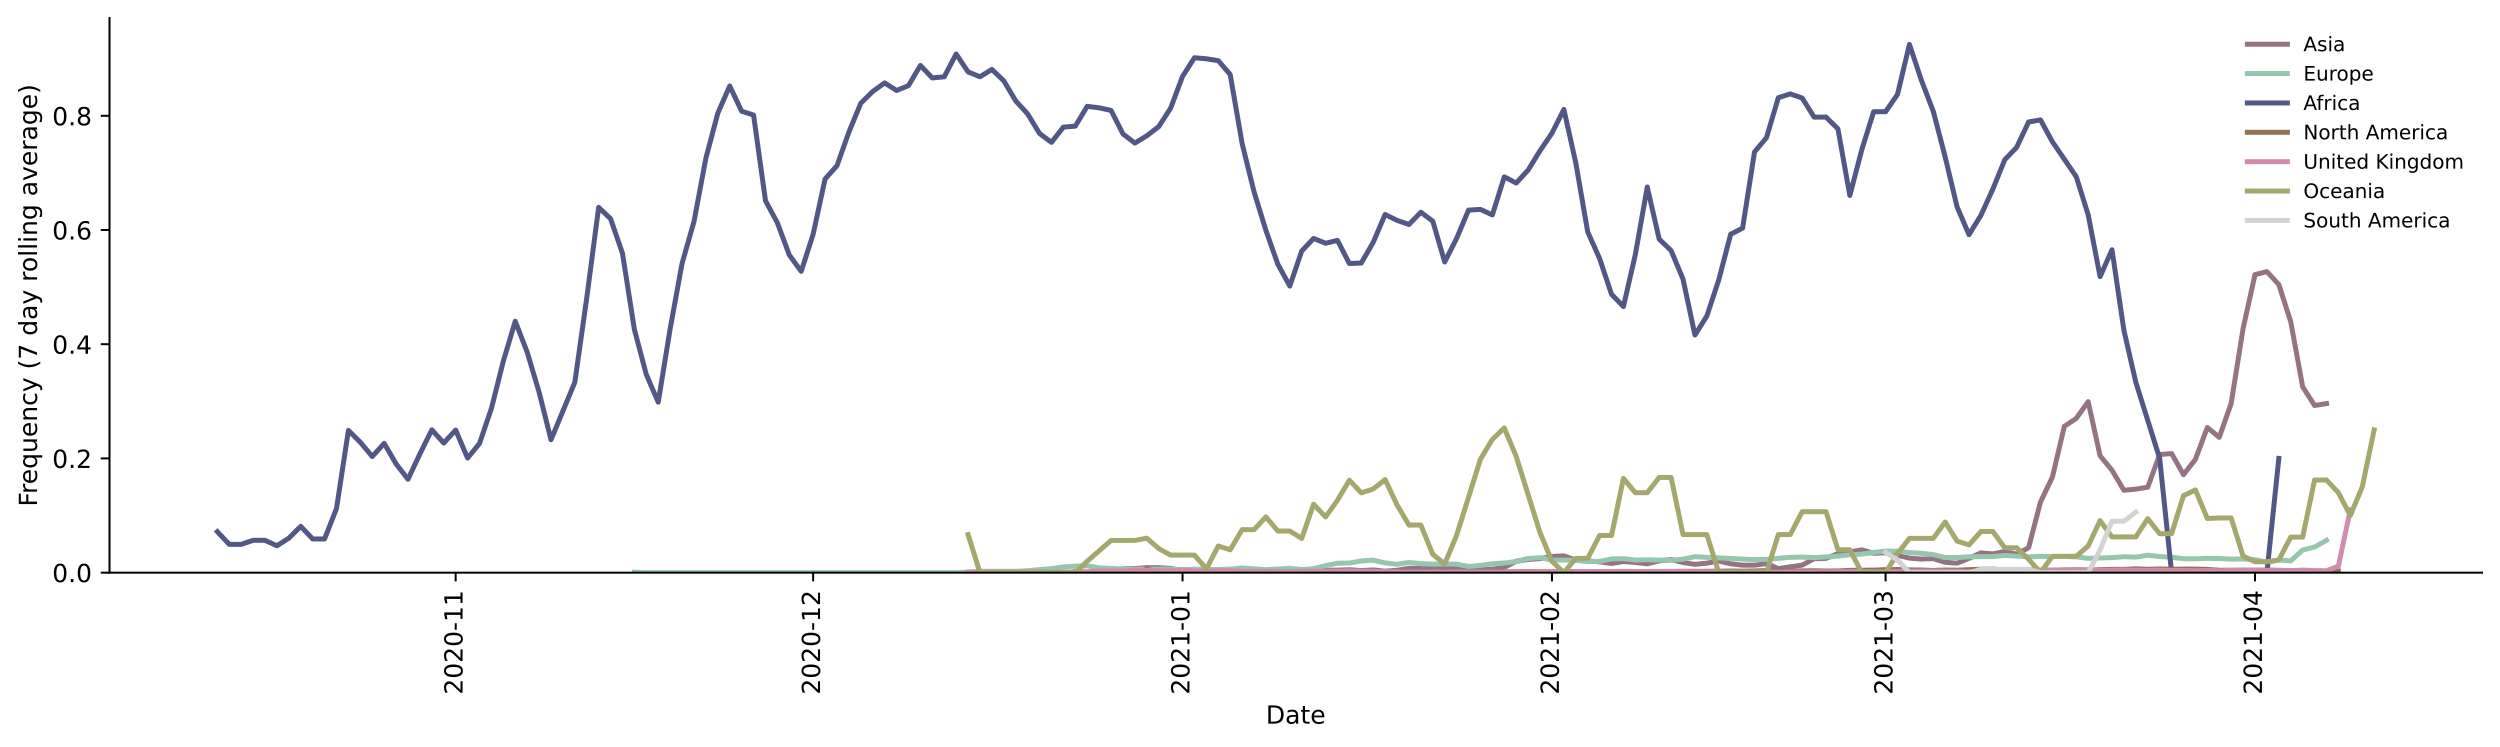 <?xml version="1.0" encoding="utf-8" standalone="no"?>
<!DOCTYPE svg PUBLIC "-//W3C//DTD SVG 1.1//EN"
  "http://www.w3.org/Graphics/SVG/1.1/DTD/svg11.dtd">
<!-- Created with matplotlib (https://matplotlib.org/) -->
<svg height="298.621pt" version="1.1" viewBox="0 0 999.581 298.621" width="999.581pt" xmlns="http://www.w3.org/2000/svg" xmlns:xlink="http://www.w3.org/1999/xlink">
 <defs>
  <style type="text/css">*{stroke-linecap:butt;stroke-linejoin:round;}</style>
 </defs>
 <g id="figure_1">
  <g id="patch_1">
   <path d="M 0 298.621 
L 999.581 298.621 
L 999.581 0 
L 0 0 
z
" style="fill:#ffffff;"/>
  </g>
  <g id="axes_1">
   <g id="patch_2">
    <path d="M 43.781 228.96 
L 992.381 228.96 
L 992.381 7.2 
L 43.781 7.2 
z
" style="fill:#ffffff;"/>
   </g>
   <g id="matplotlib.axis_1">
    <g id="xtick_1">
     <g id="line2d_1">
      <defs>
       <path d="M 0 0 
L 0 3.5 
" id="mce28dd0a8b" style="stroke:#000000;stroke-width:0.8;"/>
      </defs>
      <g>
       <use style="stroke:#000000;stroke-width:0.8;" x="182.188" xlink:href="#mce28dd0a8b" y="228.96"/>
      </g>
     </g>
     <g id="text_1">
      <!-- 2020-11 -->
      <g transform="translate(184.948 277.743)rotate(-90)scale(0.1 -0.1)">
       <defs>
        <path d="M 19.188 8.297 
L 53.609 8.297 
L 53.609 0 
L 7.328 0 
L 7.328 8.297 
Q 12.938 14.109 22.625 23.891 
Q 32.328 33.688 34.812 36.531 
Q 39.547 41.844 41.422 45.531 
Q 43.312 49.219 43.312 52.781 
Q 43.312 58.594 39.234 62.25 
Q 35.156 65.922 28.609 65.922 
Q 23.969 65.922 18.812 64.312 
Q 13.672 62.703 7.812 59.422 
L 7.812 69.391 
Q 13.766 71.781 18.938 73 
Q 24.125 74.219 28.422 74.219 
Q 39.75 74.219 46.484 68.547 
Q 53.219 62.891 53.219 53.422 
Q 53.219 48.922 51.531 44.891 
Q 49.859 40.875 45.406 35.406 
Q 44.188 33.984 37.641 27.219 
Q 31.109 20.453 19.188 8.297 
z
" id="DejaVuSans-50"/>
        <path d="M 31.781 66.406 
Q 24.172 66.406 20.328 58.906 
Q 16.5 51.422 16.5 36.375 
Q 16.5 21.391 20.328 13.891 
Q 24.172 6.391 31.781 6.391 
Q 39.453 6.391 43.281 13.891 
Q 47.125 21.391 47.125 36.375 
Q 47.125 51.422 43.281 58.906 
Q 39.453 66.406 31.781 66.406 
z
M 31.781 74.219 
Q 44.047 74.219 50.516 64.516 
Q 56.984 54.828 56.984 36.375 
Q 56.984 17.969 50.516 8.266 
Q 44.047 -1.422 31.781 -1.422 
Q 19.531 -1.422 13.062 8.266 
Q 6.594 17.969 6.594 36.375 
Q 6.594 54.828 13.062 64.516 
Q 19.531 74.219 31.781 74.219 
z
" id="DejaVuSans-48"/>
        <path d="M 4.891 31.391 
L 31.203 31.391 
L 31.203 23.391 
L 4.891 23.391 
z
" id="DejaVuSans-45"/>
        <path d="M 12.406 8.297 
L 28.516 8.297 
L 28.516 63.922 
L 10.984 60.406 
L 10.984 69.391 
L 28.422 72.906 
L 38.281 72.906 
L 38.281 8.297 
L 54.391 8.297 
L 54.391 0 
L 12.406 0 
z
" id="DejaVuSans-49"/>
       </defs>
       <use xlink:href="#DejaVuSans-50"/>
       <use x="63.623" xlink:href="#DejaVuSans-48"/>
       <use x="127.246" xlink:href="#DejaVuSans-50"/>
       <use x="190.869" xlink:href="#DejaVuSans-48"/>
       <use x="254.492" xlink:href="#DejaVuSans-45"/>
       <use x="290.576" xlink:href="#DejaVuSans-49"/>
       <use x="354.199" xlink:href="#DejaVuSans-49"/>
      </g>
     </g>
    </g>
    <g id="xtick_2">
     <g id="line2d_2">
      <g>
       <use style="stroke:#000000;stroke-width:0.8;" x="325.121" xlink:href="#mce28dd0a8b" y="228.96"/>
      </g>
     </g>
     <g id="text_2">
      <!-- 2020-12 -->
      <g transform="translate(327.881 277.743)rotate(-90)scale(0.1 -0.1)">
       <use xlink:href="#DejaVuSans-50"/>
       <use x="63.623" xlink:href="#DejaVuSans-48"/>
       <use x="127.246" xlink:href="#DejaVuSans-50"/>
       <use x="190.869" xlink:href="#DejaVuSans-48"/>
       <use x="254.492" xlink:href="#DejaVuSans-45"/>
       <use x="290.576" xlink:href="#DejaVuSans-49"/>
       <use x="354.199" xlink:href="#DejaVuSans-50"/>
      </g>
     </g>
    </g>
    <g id="xtick_3">
     <g id="line2d_3">
      <g>
       <use style="stroke:#000000;stroke-width:0.8;" x="472.819" xlink:href="#mce28dd0a8b" y="228.96"/>
      </g>
     </g>
     <g id="text_3">
      <!-- 2021-01 -->
      <g transform="translate(475.578 277.743)rotate(-90)scale(0.1 -0.1)">
       <use xlink:href="#DejaVuSans-50"/>
       <use x="63.623" xlink:href="#DejaVuSans-48"/>
       <use x="127.246" xlink:href="#DejaVuSans-50"/>
       <use x="190.869" xlink:href="#DejaVuSans-49"/>
       <use x="254.492" xlink:href="#DejaVuSans-45"/>
       <use x="290.576" xlink:href="#DejaVuSans-48"/>
       <use x="354.199" xlink:href="#DejaVuSans-49"/>
      </g>
     </g>
    </g>
    <g id="xtick_4">
     <g id="line2d_4">
      <g>
       <use style="stroke:#000000;stroke-width:0.8;" x="620.517" xlink:href="#mce28dd0a8b" y="228.96"/>
      </g>
     </g>
     <g id="text_4">
      <!-- 2021-02 -->
      <g transform="translate(623.276 277.743)rotate(-90)scale(0.1 -0.1)">
       <use xlink:href="#DejaVuSans-50"/>
       <use x="63.623" xlink:href="#DejaVuSans-48"/>
       <use x="127.246" xlink:href="#DejaVuSans-50"/>
       <use x="190.869" xlink:href="#DejaVuSans-49"/>
       <use x="254.492" xlink:href="#DejaVuSans-45"/>
       <use x="290.576" xlink:href="#DejaVuSans-48"/>
       <use x="354.199" xlink:href="#DejaVuSans-50"/>
      </g>
     </g>
    </g>
    <g id="xtick_5">
     <g id="line2d_5">
      <g>
       <use style="stroke:#000000;stroke-width:0.8;" x="753.921" xlink:href="#mce28dd0a8b" y="228.96"/>
      </g>
     </g>
     <g id="text_5">
      <!-- 2021-03 -->
      <g transform="translate(756.68 277.743)rotate(-90)scale(0.1 -0.1)">
       <defs>
        <path d="M 40.578 39.312 
Q 47.656 37.797 51.625 33 
Q 55.609 28.219 55.609 21.188 
Q 55.609 10.406 48.188 4.484 
Q 40.766 -1.422 27.094 -1.422 
Q 22.516 -1.422 17.656 -0.516 
Q 12.797 0.391 7.625 2.203 
L 7.625 11.719 
Q 11.719 9.328 16.594 8.109 
Q 21.484 6.891 26.812 6.891 
Q 36.078 6.891 40.938 10.547 
Q 45.797 14.203 45.797 21.188 
Q 45.797 27.641 41.281 31.266 
Q 36.766 34.906 28.719 34.906 
L 20.219 34.906 
L 20.219 43.016 
L 29.109 43.016 
Q 36.375 43.016 40.234 45.922 
Q 44.094 48.828 44.094 54.297 
Q 44.094 59.906 40.109 62.906 
Q 36.141 65.922 28.719 65.922 
Q 24.656 65.922 20.016 65.031 
Q 15.375 64.156 9.812 62.312 
L 9.812 71.094 
Q 15.438 72.656 20.344 73.438 
Q 25.25 74.219 29.594 74.219 
Q 40.828 74.219 47.359 69.109 
Q 53.906 64.016 53.906 55.328 
Q 53.906 49.266 50.438 45.094 
Q 46.969 40.922 40.578 39.312 
z
" id="DejaVuSans-51"/>
       </defs>
       <use xlink:href="#DejaVuSans-50"/>
       <use x="63.623" xlink:href="#DejaVuSans-48"/>
       <use x="127.246" xlink:href="#DejaVuSans-50"/>
       <use x="190.869" xlink:href="#DejaVuSans-49"/>
       <use x="254.492" xlink:href="#DejaVuSans-45"/>
       <use x="290.576" xlink:href="#DejaVuSans-48"/>
       <use x="354.199" xlink:href="#DejaVuSans-51"/>
      </g>
     </g>
    </g>
    <g id="xtick_6">
     <g id="line2d_6">
      <g>
       <use style="stroke:#000000;stroke-width:0.8;" x="901.619" xlink:href="#mce28dd0a8b" y="228.96"/>
      </g>
     </g>
     <g id="text_6">
      <!-- 2021-04 -->
      <g transform="translate(904.378 277.743)rotate(-90)scale(0.1 -0.1)">
       <defs>
        <path d="M 37.797 64.312 
L 12.891 25.391 
L 37.797 25.391 
z
M 35.203 72.906 
L 47.609 72.906 
L 47.609 25.391 
L 58.016 25.391 
L 58.016 17.188 
L 47.609 17.188 
L 47.609 0 
L 37.797 0 
L 37.797 17.188 
L 4.891 17.188 
L 4.891 26.703 
z
" id="DejaVuSans-52"/>
       </defs>
       <use xlink:href="#DejaVuSans-50"/>
       <use x="63.623" xlink:href="#DejaVuSans-48"/>
       <use x="127.246" xlink:href="#DejaVuSans-50"/>
       <use x="190.869" xlink:href="#DejaVuSans-49"/>
       <use x="254.492" xlink:href="#DejaVuSans-45"/>
       <use x="290.576" xlink:href="#DejaVuSans-48"/>
       <use x="354.199" xlink:href="#DejaVuSans-52"/>
      </g>
     </g>
    </g>
    <g id="text_7">
     <!-- Date -->
     <g transform="translate(506.13 289.341)scale(0.1 -0.1)">
      <defs>
       <path d="M 19.672 64.797 
L 19.672 8.109 
L 31.594 8.109 
Q 46.688 8.109 53.688 14.938 
Q 60.688 21.781 60.688 36.531 
Q 60.688 51.172 53.688 57.984 
Q 46.688 64.797 31.594 64.797 
z
M 9.812 72.906 
L 30.078 72.906 
Q 51.266 72.906 61.172 64.094 
Q 71.094 55.281 71.094 36.531 
Q 71.094 17.672 61.125 8.828 
Q 51.172 0 30.078 0 
L 9.812 0 
z
" id="DejaVuSans-68"/>
       <path d="M 34.281 27.484 
Q 23.391 27.484 19.188 25 
Q 14.984 22.516 14.984 16.5 
Q 14.984 11.719 18.141 8.906 
Q 21.297 6.109 26.703 6.109 
Q 34.188 6.109 38.703 11.406 
Q 43.219 16.703 43.219 25.484 
L 43.219 27.484 
z
M 52.203 31.203 
L 52.203 0 
L 43.219 0 
L 43.219 8.297 
Q 40.141 3.328 35.547 0.953 
Q 30.953 -1.422 24.312 -1.422 
Q 15.922 -1.422 10.953 3.297 
Q 6 8.016 6 15.922 
Q 6 25.141 12.172 29.828 
Q 18.359 34.516 30.609 34.516 
L 43.219 34.516 
L 43.219 35.406 
Q 43.219 41.609 39.141 45 
Q 35.062 48.391 27.688 48.391 
Q 23 48.391 18.547 47.266 
Q 14.109 46.141 10.016 43.891 
L 10.016 52.203 
Q 14.938 54.109 19.578 55.047 
Q 24.219 56 28.609 56 
Q 40.484 56 46.344 49.844 
Q 52.203 43.703 52.203 31.203 
z
" id="DejaVuSans-97"/>
       <path d="M 18.312 70.219 
L 18.312 54.688 
L 36.812 54.688 
L 36.812 47.703 
L 18.312 47.703 
L 18.312 18.016 
Q 18.312 11.328 20.141 9.422 
Q 21.969 7.516 27.594 7.516 
L 36.812 7.516 
L 36.812 0 
L 27.594 0 
Q 17.188 0 13.234 3.875 
Q 9.281 7.766 9.281 18.016 
L 9.281 47.703 
L 2.688 47.703 
L 2.688 54.688 
L 9.281 54.688 
L 9.281 70.219 
z
" id="DejaVuSans-116"/>
       <path d="M 56.203 29.594 
L 56.203 25.203 
L 14.891 25.203 
Q 15.484 15.922 20.484 11.062 
Q 25.484 6.203 34.422 6.203 
Q 39.594 6.203 44.453 7.469 
Q 49.312 8.734 54.109 11.281 
L 54.109 2.781 
Q 49.266 0.734 44.188 -0.344 
Q 39.109 -1.422 33.891 -1.422 
Q 20.797 -1.422 13.156 6.188 
Q 5.516 13.812 5.516 26.812 
Q 5.516 40.234 12.766 48.109 
Q 20.016 56 32.328 56 
Q 43.359 56 49.781 48.891 
Q 56.203 41.797 56.203 29.594 
z
M 47.219 32.234 
Q 47.125 39.594 43.094 43.984 
Q 39.062 48.391 32.422 48.391 
Q 24.906 48.391 20.391 44.141 
Q 15.875 39.891 15.188 32.172 
z
" id="DejaVuSans-101"/>
      </defs>
      <use xlink:href="#DejaVuSans-68"/>
      <use x="77.002" xlink:href="#DejaVuSans-97"/>
      <use x="138.281" xlink:href="#DejaVuSans-116"/>
      <use x="177.49" xlink:href="#DejaVuSans-101"/>
     </g>
    </g>
   </g>
   <g id="matplotlib.axis_2">
    <g id="ytick_1">
     <g id="line2d_7">
      <defs>
       <path d="M 0 0 
L -3.5 0 
" id="m21cc147d4f" style="stroke:#000000;stroke-width:0.8;"/>
      </defs>
      <g>
       <use style="stroke:#000000;stroke-width:0.8;" x="43.781" xlink:href="#m21cc147d4f" y="228.96"/>
      </g>
     </g>
     <g id="text_8">
      <!-- 0.0 -->
      <g transform="translate(20.878 232.759)scale(0.1 -0.1)">
       <defs>
        <path d="M 10.688 12.406 
L 21 12.406 
L 21 0 
L 10.688 0 
z
" id="DejaVuSans-46"/>
       </defs>
       <use xlink:href="#DejaVuSans-48"/>
       <use x="63.623" xlink:href="#DejaVuSans-46"/>
       <use x="95.41" xlink:href="#DejaVuSans-48"/>
      </g>
     </g>
    </g>
    <g id="ytick_2">
     <g id="line2d_8">
      <g>
       <use style="stroke:#000000;stroke-width:0.8;" x="43.781" xlink:href="#m21cc147d4f" y="183.295"/>
      </g>
     </g>
     <g id="text_9">
      <!-- 0.2 -->
      <g transform="translate(20.878 187.094)scale(0.1 -0.1)">
       <use xlink:href="#DejaVuSans-48"/>
       <use x="63.623" xlink:href="#DejaVuSans-46"/>
       <use x="95.41" xlink:href="#DejaVuSans-50"/>
      </g>
     </g>
    </g>
    <g id="ytick_3">
     <g id="line2d_9">
      <g>
       <use style="stroke:#000000;stroke-width:0.8;" x="43.781" xlink:href="#m21cc147d4f" y="137.63"/>
      </g>
     </g>
     <g id="text_10">
      <!-- 0.4 -->
      <g transform="translate(20.878 141.429)scale(0.1 -0.1)">
       <use xlink:href="#DejaVuSans-48"/>
       <use x="63.623" xlink:href="#DejaVuSans-46"/>
       <use x="95.41" xlink:href="#DejaVuSans-52"/>
      </g>
     </g>
    </g>
    <g id="ytick_4">
     <g id="line2d_10">
      <g>
       <use style="stroke:#000000;stroke-width:0.8;" x="43.781" xlink:href="#m21cc147d4f" y="91.965"/>
      </g>
     </g>
     <g id="text_11">
      <!-- 0.6 -->
      <g transform="translate(20.878 95.765)scale(0.1 -0.1)">
       <defs>
        <path d="M 33.016 40.375 
Q 26.375 40.375 22.484 35.828 
Q 18.609 31.297 18.609 23.391 
Q 18.609 15.531 22.484 10.953 
Q 26.375 6.391 33.016 6.391 
Q 39.656 6.391 43.531 10.953 
Q 47.406 15.531 47.406 23.391 
Q 47.406 31.297 43.531 35.828 
Q 39.656 40.375 33.016 40.375 
z
M 52.594 71.297 
L 52.594 62.312 
Q 48.875 64.062 45.094 64.984 
Q 41.312 65.922 37.594 65.922 
Q 27.828 65.922 22.672 59.328 
Q 17.531 52.734 16.797 39.406 
Q 19.672 43.656 24.016 45.922 
Q 28.375 48.188 33.594 48.188 
Q 44.578 48.188 50.953 41.516 
Q 57.328 34.859 57.328 23.391 
Q 57.328 12.156 50.688 5.359 
Q 44.047 -1.422 33.016 -1.422 
Q 20.359 -1.422 13.672 8.266 
Q 6.984 17.969 6.984 36.375 
Q 6.984 53.656 15.188 63.938 
Q 23.391 74.219 37.203 74.219 
Q 40.922 74.219 44.703 73.484 
Q 48.484 72.75 52.594 71.297 
z
" id="DejaVuSans-54"/>
       </defs>
       <use xlink:href="#DejaVuSans-48"/>
       <use x="63.623" xlink:href="#DejaVuSans-46"/>
       <use x="95.41" xlink:href="#DejaVuSans-54"/>
      </g>
     </g>
    </g>
    <g id="ytick_5">
     <g id="line2d_11">
      <g>
       <use style="stroke:#000000;stroke-width:0.8;" x="43.781" xlink:href="#m21cc147d4f" y="46.301"/>
      </g>
     </g>
     <g id="text_12">
      <!-- 0.8 -->
      <g transform="translate(20.878 50.1)scale(0.1 -0.1)">
       <defs>
        <path d="M 31.781 34.625 
Q 24.75 34.625 20.719 30.859 
Q 16.703 27.094 16.703 20.516 
Q 16.703 13.922 20.719 10.156 
Q 24.75 6.391 31.781 6.391 
Q 38.812 6.391 42.859 10.172 
Q 46.922 13.969 46.922 20.516 
Q 46.922 27.094 42.891 30.859 
Q 38.875 34.625 31.781 34.625 
z
M 21.922 38.812 
Q 15.578 40.375 12.031 44.719 
Q 8.5 49.078 8.5 55.328 
Q 8.5 64.062 14.719 69.141 
Q 20.953 74.219 31.781 74.219 
Q 42.672 74.219 48.875 69.141 
Q 55.078 64.062 55.078 55.328 
Q 55.078 49.078 51.531 44.719 
Q 48 40.375 41.703 38.812 
Q 48.828 37.156 52.797 32.312 
Q 56.781 27.484 56.781 20.516 
Q 56.781 9.906 50.312 4.234 
Q 43.844 -1.422 31.781 -1.422 
Q 19.734 -1.422 13.25 4.234 
Q 6.781 9.906 6.781 20.516 
Q 6.781 27.484 10.781 32.312 
Q 14.797 37.156 21.922 38.812 
z
M 18.312 54.391 
Q 18.312 48.734 21.844 45.562 
Q 25.391 42.391 31.781 42.391 
Q 38.141 42.391 41.719 45.562 
Q 45.312 48.734 45.312 54.391 
Q 45.312 60.062 41.719 63.234 
Q 38.141 66.406 31.781 66.406 
Q 25.391 66.406 21.844 63.234 
Q 18.312 60.062 18.312 54.391 
z
" id="DejaVuSans-56"/>
       </defs>
       <use xlink:href="#DejaVuSans-48"/>
       <use x="63.623" xlink:href="#DejaVuSans-46"/>
       <use x="95.41" xlink:href="#DejaVuSans-56"/>
      </g>
     </g>
    </g>
    <g id="text_13">
     <!-- Frequency (7 day rolling average) -->
     <g transform="translate(14.798 202.529)rotate(-90)scale(0.1 -0.1)">
      <defs>
       <path d="M 9.812 72.906 
L 51.703 72.906 
L 51.703 64.594 
L 19.672 64.594 
L 19.672 43.109 
L 48.578 43.109 
L 48.578 34.812 
L 19.672 34.812 
L 19.672 0 
L 9.812 0 
z
" id="DejaVuSans-70"/>
       <path d="M 41.109 46.297 
Q 39.594 47.172 37.812 47.578 
Q 36.031 48 33.891 48 
Q 26.266 48 22.188 43.047 
Q 18.109 38.094 18.109 28.812 
L 18.109 0 
L 9.078 0 
L 9.078 54.688 
L 18.109 54.688 
L 18.109 46.188 
Q 20.953 51.172 25.484 53.578 
Q 30.031 56 36.531 56 
Q 37.453 56 38.578 55.875 
Q 39.703 55.766 41.062 55.516 
z
" id="DejaVuSans-114"/>
       <path d="M 14.797 27.297 
Q 14.797 17.391 18.875 11.75 
Q 22.953 6.109 30.078 6.109 
Q 37.203 6.109 41.297 11.75 
Q 45.406 17.391 45.406 27.297 
Q 45.406 37.203 41.297 42.844 
Q 37.203 48.484 30.078 48.484 
Q 22.953 48.484 18.875 42.844 
Q 14.797 37.203 14.797 27.297 
z
M 45.406 8.203 
Q 42.578 3.328 38.25 0.953 
Q 33.938 -1.422 27.875 -1.422 
Q 17.969 -1.422 11.734 6.484 
Q 5.516 14.406 5.516 27.297 
Q 5.516 40.188 11.734 48.094 
Q 17.969 56 27.875 56 
Q 33.938 56 38.25 53.625 
Q 42.578 51.266 45.406 46.391 
L 45.406 54.688 
L 54.391 54.688 
L 54.391 -20.797 
L 45.406 -20.797 
z
" id="DejaVuSans-113"/>
       <path d="M 8.5 21.578 
L 8.5 54.688 
L 17.484 54.688 
L 17.484 21.922 
Q 17.484 14.156 20.5 10.266 
Q 23.531 6.391 29.594 6.391 
Q 36.859 6.391 41.078 11.031 
Q 45.312 15.672 45.312 23.688 
L 45.312 54.688 
L 54.297 54.688 
L 54.297 0 
L 45.312 0 
L 45.312 8.406 
Q 42.047 3.422 37.719 1 
Q 33.406 -1.422 27.688 -1.422 
Q 18.266 -1.422 13.375 4.438 
Q 8.5 10.297 8.5 21.578 
z
M 31.109 56 
z
" id="DejaVuSans-117"/>
       <path d="M 54.891 33.016 
L 54.891 0 
L 45.906 0 
L 45.906 32.719 
Q 45.906 40.484 42.875 44.328 
Q 39.844 48.188 33.797 48.188 
Q 26.516 48.188 22.312 43.547 
Q 18.109 38.922 18.109 30.906 
L 18.109 0 
L 9.078 0 
L 9.078 54.688 
L 18.109 54.688 
L 18.109 46.188 
Q 21.344 51.125 25.703 53.562 
Q 30.078 56 35.797 56 
Q 45.219 56 50.047 50.172 
Q 54.891 44.344 54.891 33.016 
z
" id="DejaVuSans-110"/>
       <path d="M 48.781 52.594 
L 48.781 44.188 
Q 44.969 46.297 41.141 47.344 
Q 37.312 48.391 33.406 48.391 
Q 24.656 48.391 19.812 42.844 
Q 14.984 37.312 14.984 27.297 
Q 14.984 17.281 19.812 11.734 
Q 24.656 6.203 33.406 6.203 
Q 37.312 6.203 41.141 7.25 
Q 44.969 8.297 48.781 10.406 
L 48.781 2.094 
Q 45.016 0.344 40.984 -0.531 
Q 36.969 -1.422 32.422 -1.422 
Q 20.062 -1.422 12.781 6.344 
Q 5.516 14.109 5.516 27.297 
Q 5.516 40.672 12.859 48.328 
Q 20.219 56 33.016 56 
Q 37.156 56 41.109 55.141 
Q 45.062 54.297 48.781 52.594 
z
" id="DejaVuSans-99"/>
       <path d="M 32.172 -5.078 
Q 28.375 -14.844 24.75 -17.812 
Q 21.141 -20.797 15.094 -20.797 
L 7.906 -20.797 
L 7.906 -13.281 
L 13.188 -13.281 
Q 16.891 -13.281 18.938 -11.516 
Q 21 -9.766 23.484 -3.219 
L 25.094 0.875 
L 2.984 54.688 
L 12.5 54.688 
L 29.594 11.922 
L 46.688 54.688 
L 56.203 54.688 
z
" id="DejaVuSans-121"/>
       <path id="DejaVuSans-32"/>
       <path d="M 31 75.875 
Q 24.469 64.656 21.281 53.656 
Q 18.109 42.672 18.109 31.391 
Q 18.109 20.125 21.312 9.062 
Q 24.516 -2 31 -13.188 
L 23.188 -13.188 
Q 15.875 -1.703 12.234 9.375 
Q 8.594 20.453 8.594 31.391 
Q 8.594 42.281 12.203 53.312 
Q 15.828 64.359 23.188 75.875 
z
" id="DejaVuSans-40"/>
       <path d="M 8.203 72.906 
L 55.078 72.906 
L 55.078 68.703 
L 28.609 0 
L 18.312 0 
L 43.219 64.594 
L 8.203 64.594 
z
" id="DejaVuSans-55"/>
       <path d="M 45.406 46.391 
L 45.406 75.984 
L 54.391 75.984 
L 54.391 0 
L 45.406 0 
L 45.406 8.203 
Q 42.578 3.328 38.25 0.953 
Q 33.938 -1.422 27.875 -1.422 
Q 17.969 -1.422 11.734 6.484 
Q 5.516 14.406 5.516 27.297 
Q 5.516 40.188 11.734 48.094 
Q 17.969 56 27.875 56 
Q 33.938 56 38.25 53.625 
Q 42.578 51.266 45.406 46.391 
z
M 14.797 27.297 
Q 14.797 17.391 18.875 11.75 
Q 22.953 6.109 30.078 6.109 
Q 37.203 6.109 41.297 11.75 
Q 45.406 17.391 45.406 27.297 
Q 45.406 37.203 41.297 42.844 
Q 37.203 48.484 30.078 48.484 
Q 22.953 48.484 18.875 42.844 
Q 14.797 37.203 14.797 27.297 
z
" id="DejaVuSans-100"/>
       <path d="M 30.609 48.391 
Q 23.391 48.391 19.188 42.75 
Q 14.984 37.109 14.984 27.297 
Q 14.984 17.484 19.156 11.844 
Q 23.344 6.203 30.609 6.203 
Q 37.797 6.203 41.984 11.859 
Q 46.188 17.531 46.188 27.297 
Q 46.188 37.016 41.984 42.703 
Q 37.797 48.391 30.609 48.391 
z
M 30.609 56 
Q 42.328 56 49.016 48.375 
Q 55.719 40.766 55.719 27.297 
Q 55.719 13.875 49.016 6.219 
Q 42.328 -1.422 30.609 -1.422 
Q 18.844 -1.422 12.172 6.219 
Q 5.516 13.875 5.516 27.297 
Q 5.516 40.766 12.172 48.375 
Q 18.844 56 30.609 56 
z
" id="DejaVuSans-111"/>
       <path d="M 9.422 75.984 
L 18.406 75.984 
L 18.406 0 
L 9.422 0 
z
" id="DejaVuSans-108"/>
       <path d="M 9.422 54.688 
L 18.406 54.688 
L 18.406 0 
L 9.422 0 
z
M 9.422 75.984 
L 18.406 75.984 
L 18.406 64.594 
L 9.422 64.594 
z
" id="DejaVuSans-105"/>
       <path d="M 45.406 27.984 
Q 45.406 37.75 41.375 43.109 
Q 37.359 48.484 30.078 48.484 
Q 22.859 48.484 18.828 43.109 
Q 14.797 37.75 14.797 27.984 
Q 14.797 18.266 18.828 12.891 
Q 22.859 7.516 30.078 7.516 
Q 37.359 7.516 41.375 12.891 
Q 45.406 18.266 45.406 27.984 
z
M 54.391 6.781 
Q 54.391 -7.172 48.188 -13.984 
Q 42 -20.797 29.203 -20.797 
Q 24.469 -20.797 20.266 -20.094 
Q 16.062 -19.391 12.109 -17.922 
L 12.109 -9.188 
Q 16.062 -11.328 19.922 -12.344 
Q 23.781 -13.375 27.781 -13.375 
Q 36.625 -13.375 41.016 -8.766 
Q 45.406 -4.156 45.406 5.172 
L 45.406 9.625 
Q 42.625 4.781 38.281 2.391 
Q 33.938 0 27.875 0 
Q 17.828 0 11.672 7.656 
Q 5.516 15.328 5.516 27.984 
Q 5.516 40.672 11.672 48.328 
Q 17.828 56 27.875 56 
Q 33.938 56 38.281 53.609 
Q 42.625 51.219 45.406 46.391 
L 45.406 54.688 
L 54.391 54.688 
z
" id="DejaVuSans-103"/>
       <path d="M 2.984 54.688 
L 12.5 54.688 
L 29.594 8.797 
L 46.688 54.688 
L 56.203 54.688 
L 35.688 0 
L 23.484 0 
z
" id="DejaVuSans-118"/>
       <path d="M 8.016 75.875 
L 15.828 75.875 
Q 23.141 64.359 26.781 53.312 
Q 30.422 42.281 30.422 31.391 
Q 30.422 20.453 26.781 9.375 
Q 23.141 -1.703 15.828 -13.188 
L 8.016 -13.188 
Q 14.5 -2 17.703 9.062 
Q 20.906 20.125 20.906 31.391 
Q 20.906 42.672 17.703 53.656 
Q 14.5 64.656 8.016 75.875 
z
" id="DejaVuSans-41"/>
      </defs>
      <use xlink:href="#DejaVuSans-70"/>
      <use x="50.27" xlink:href="#DejaVuSans-114"/>
      <use x="89.133" xlink:href="#DejaVuSans-101"/>
      <use x="150.656" xlink:href="#DejaVuSans-113"/>
      <use x="214.133" xlink:href="#DejaVuSans-117"/>
      <use x="277.512" xlink:href="#DejaVuSans-101"/>
      <use x="339.035" xlink:href="#DejaVuSans-110"/>
      <use x="402.414" xlink:href="#DejaVuSans-99"/>
      <use x="457.395" xlink:href="#DejaVuSans-121"/>
      <use x="516.574" xlink:href="#DejaVuSans-32"/>
      <use x="548.361" xlink:href="#DejaVuSans-40"/>
      <use x="587.375" xlink:href="#DejaVuSans-55"/>
      <use x="650.998" xlink:href="#DejaVuSans-32"/>
      <use x="682.785" xlink:href="#DejaVuSans-100"/>
      <use x="746.262" xlink:href="#DejaVuSans-97"/>
      <use x="807.541" xlink:href="#DejaVuSans-121"/>
      <use x="866.721" xlink:href="#DejaVuSans-32"/>
      <use x="898.508" xlink:href="#DejaVuSans-114"/>
      <use x="937.371" xlink:href="#DejaVuSans-111"/>
      <use x="998.553" xlink:href="#DejaVuSans-108"/>
      <use x="1026.336" xlink:href="#DejaVuSans-108"/>
      <use x="1054.119" xlink:href="#DejaVuSans-105"/>
      <use x="1081.902" xlink:href="#DejaVuSans-110"/>
      <use x="1145.281" xlink:href="#DejaVuSans-103"/>
      <use x="1208.758" xlink:href="#DejaVuSans-32"/>
      <use x="1240.545" xlink:href="#DejaVuSans-97"/>
      <use x="1301.824" xlink:href="#DejaVuSans-118"/>
      <use x="1361.004" xlink:href="#DejaVuSans-101"/>
      <use x="1422.527" xlink:href="#DejaVuSans-114"/>
      <use x="1463.641" xlink:href="#DejaVuSans-97"/>
      <use x="1524.92" xlink:href="#DejaVuSans-103"/>
      <use x="1588.396" xlink:href="#DejaVuSans-101"/>
      <use x="1649.92" xlink:href="#DejaVuSans-41"/>
     </g>
    </g>
   </g>
   <g id="line2d_12">
    <path clip-path="url(#p18bc683024)" d="M 429.939 228.549 
L 434.704 228.96 
L 439.468 228.96 
L 444.232 228.351 
L 448.997 227.45 
L 453.761 227.324 
L 458.526 226.969 
L 463.29 226.969 
L 468.055 227.278 
L 472.819 228.179 
L 477.584 228.305 
L 482.348 228.526 
L 487.112 228.364 
L 491.877 228.549 
L 496.641 228.549 
L 501.406 228.429 
L 506.17 228.261 
L 510.935 228.423 
L 515.699 228.538 
L 520.463 228.199 
L 525.228 228.319 
L 529.992 227.977 
L 534.757 227.977 
L 539.521 227.792 
L 544.286 228.132 
L 549.05 227.875 
L 553.815 228.367 
L 558.579 228.014 
L 563.343 227.233 
L 568.108 227.233 
L 572.872 227.139 
L 577.637 227.29 
L 582.401 227.319 
L 587.166 228.166 
L 591.93 227.61 
L 596.695 227.61 
L 601.459 226.886 
L 606.223 224.414 
L 610.988 223.679 
L 615.752 223.362 
L 620.517 222.494 
L 625.281 222.249 
L 630.046 223.938 
L 634.81 224.267 
L 639.574 224.643 
L 644.339 225.277 
L 649.103 224.508 
L 653.868 224.897 
L 658.632 225.422 
L 663.397 224.276 
L 668.161 223.736 
L 672.926 224.924 
L 677.69 225.642 
L 682.454 225.171 
L 687.219 224.305 
L 691.983 225.43 
L 696.748 225.98 
L 701.512 225.98 
L 706.277 225.344 
L 711.041 227.328 
L 715.806 226.636 
L 720.57 225.958 
L 725.334 223.408 
L 730.099 223.264 
L 734.863 221.343 
L 739.628 220.7 
L 744.392 219.839 
L 749.157 221.218 
L 753.921 221.016 
L 758.685 222.035 
L 763.45 223.151 
L 768.214 223.52 
L 772.979 223.367 
L 777.743 224.82 
L 782.508 225.185 
L 787.272 223.252 
L 792.037 221.04 
L 796.801 221.486 
L 801.565 220.493 
L 806.33 221.555 
L 811.094 218.983 
L 815.859 200.734 
L 820.623 190.74 
L 825.388 170.475 
L 830.152 167.289 
L 834.917 160.597 
L 839.681 182.227 
L 844.445 188.026 
L 849.21 196.026 
L 853.974 195.559 
L 858.739 194.798 
L 863.503 181.751 
L 868.268 181.345 
L 873.032 189.796 
L 877.796 183.664 
L 882.561 170.933 
L 887.325 174.847 
L 892.09 161.3 
L 896.854 131.401 
L 901.619 109.792 
L 906.383 108.606 
L 911.148 113.768 
L 915.912 128.644 
L 920.676 154.651 
L 925.441 162.126 
L 930.205 161.358 
" style="fill:none;stroke:#947383;stroke-linecap:square;stroke-width:2;"/>
   </g>
   <g id="line2d_13">
    <path clip-path="url(#p18bc683024)" d="M 253.655 228.764 
L 258.419 228.96 
L 382.295 228.96 
L 387.059 228.756 
L 391.824 228.435 
L 406.117 228.435 
L 410.881 228.208 
L 415.646 227.728 
L 420.41 227.373 
L 425.175 226.689 
L 429.939 226.359 
L 434.704 226.238 
L 439.468 227.039 
L 444.232 227.251 
L 448.997 227.578 
L 468.055 227.54 
L 472.819 227.774 
L 477.584 227.587 
L 487.112 227.724 
L 491.877 227.548 
L 496.641 227.095 
L 506.17 227.777 
L 515.699 227.238 
L 520.463 227.721 
L 525.228 227.374 
L 529.992 226.189 
L 534.757 225.183 
L 539.521 225.116 
L 544.286 224.273 
L 549.05 223.982 
L 553.815 225.062 
L 558.579 225.645 
L 563.343 224.867 
L 568.108 225.386 
L 572.872 225.542 
L 582.401 225.56 
L 587.166 226.489 
L 591.93 226.077 
L 596.695 225.408 
L 601.459 225.08 
L 606.223 224.537 
L 610.988 223.295 
L 615.752 223.008 
L 620.517 223.969 
L 625.281 223.921 
L 630.046 223.99 
L 634.81 224.526 
L 639.574 224.455 
L 644.339 223.483 
L 649.103 223.368 
L 653.868 223.92 
L 658.632 223.805 
L 668.161 224.032 
L 672.926 223.57 
L 677.69 222.589 
L 701.512 223.77 
L 706.277 223.638 
L 715.806 222.831 
L 720.57 222.741 
L 725.334 222.965 
L 734.863 222.372 
L 739.628 221.824 
L 744.392 221.564 
L 749.157 220.882 
L 753.921 220.328 
L 758.685 220.345 
L 763.45 220.938 
L 768.214 221.222 
L 772.979 221.733 
L 777.743 222.917 
L 782.508 222.926 
L 787.272 222.593 
L 796.801 222.539 
L 801.565 222.084 
L 811.094 222.633 
L 815.859 222.472 
L 820.623 222.542 
L 825.388 222.484 
L 830.152 222.65 
L 834.917 223.251 
L 844.445 222.955 
L 849.21 222.582 
L 853.974 222.759 
L 858.739 221.985 
L 863.503 222.533 
L 868.268 222.785 
L 873.032 223.397 
L 877.796 223.424 
L 882.561 223.259 
L 887.325 223.335 
L 892.09 223.538 
L 896.854 223.499 
L 901.619 223.771 
L 906.383 224.804 
L 911.148 223.912 
L 915.912 224.26 
L 920.676 219.919 
L 925.441 218.73 
L 930.205 216.004 
L 930.205 216.004 
" style="fill:none;stroke:#96c6ad;stroke-linecap:square;stroke-width:2;"/>
   </g>
   <g id="line2d_14">
    <path clip-path="url(#p18bc683024)" d="M 86.899 212.579 
L 91.664 217.653 
L 96.428 217.653 
L 101.193 216.041 
L 105.957 216.041 
L 110.722 218.215 
L 115.486 215.171 
L 120.251 210.447 
L 125.015 215.484 
L 129.779 215.484 
L 134.544 203.306 
L 139.308 172.102 
L 144.073 176.826 
L 148.837 182.534 
L 153.602 177.265 
L 158.366 185.471 
L 163.13 191.619 
L 167.895 181.471 
L 172.659 171.857 
L 177.424 177.126 
L 182.188 171.964 
L 186.953 183.153 
L 191.717 177.318 
L 196.482 163.312 
L 201.246 144.416 
L 206.01 128.433 
L 210.775 140.78 
L 215.539 156.762 
L 220.304 175.816 
L 229.833 152.852 
L 234.597 119.119 
L 239.362 82.902 
L 244.126 87.468 
L 248.89 101.306 
L 253.655 131.749 
L 258.419 149.753 
L 263.184 160.808 
L 267.948 131.452 
L 272.713 105.339 
L 277.477 88.595 
L 282.241 63.226 
L 287.006 45.26 
L 291.77 34.369 
L 296.535 44.47 
L 301.299 45.992 
L 306.064 80.241 
L 310.828 89.12 
L 315.593 101.968 
L 320.357 108.492 
L 325.121 93.651 
L 329.886 71.579 
L 334.65 66.252 
L 339.415 52.793 
L 344.179 41.28 
L 348.944 36.574 
L 353.708 33.141 
L 358.473 36.185 
L 363.237 34.232 
L 368.001 26.174 
L 372.766 31.152 
L 377.53 30.711 
L 382.295 21.578 
L 387.059 28.748 
L 391.824 30.691 
L 396.588 27.755 
L 401.352 32.332 
L 406.117 40.344 
L 410.881 45.541 
L 415.646 53.384 
L 420.41 56.912 
L 425.175 50.834 
L 429.939 50.433 
L 434.704 42.518 
L 439.468 43.111 
L 444.232 44.149 
L 448.997 53.551 
L 453.761 57.208 
L 458.526 54.293 
L 463.29 50.63 
L 468.055 43.243 
L 472.819 30.552 
L 477.584 23.089 
L 482.348 23.505 
L 487.112 24.254 
L 491.877 29.8 
L 496.641 57.378 
L 501.406 76.68 
L 506.17 92.169 
L 510.935 105.686 
L 515.699 114.377 
L 520.463 100.375 
L 525.228 95.336 
L 529.992 97.267 
L 534.757 96.114 
L 539.521 105.351 
L 544.286 105.175 
L 549.05 96.891 
L 553.815 85.755 
L 558.579 88.107 
L 563.343 89.752 
L 568.108 84.856 
L 572.872 88.436 
L 577.637 104.745 
L 582.401 95.308 
L 587.166 84.011 
L 591.93 83.737 
L 596.695 85.928 
L 601.459 70.706 
L 606.223 73.184 
L 610.988 68.018 
L 615.752 60.246 
L 620.517 53.252 
L 625.281 43.761 
L 630.046 65.071 
L 634.81 92.679 
L 639.574 103.386 
L 644.339 117.657 
L 649.103 122.581 
L 653.868 101.747 
L 658.632 74.773 
L 663.397 95.612 
L 668.161 100.179 
L 672.926 111.595 
L 677.69 133.952 
L 682.454 126.341 
L 687.219 111.9 
L 691.983 93.634 
L 696.748 91.212 
L 701.512 60.769 
L 706.277 55.061 
L 711.041 39.059 
L 715.806 37.537 
L 720.57 39.197 
L 725.334 46.808 
L 730.099 46.808 
L 734.863 51.519 
L 739.628 78.157 
L 744.392 59.891 
L 749.157 44.67 
L 753.921 44.67 
L 758.685 37.738 
L 763.45 17.76 
L 768.214 32.03 
L 772.979 44.484 
L 777.743 62.75 
L 782.508 82.729 
L 787.272 93.828 
L 792.037 86.081 
L 796.801 75.612 
L 801.565 63.87 
L 806.33 58.906 
L 811.094 48.759 
L 815.859 47.943 
L 820.623 56.702 
L 830.152 70.649 
L 834.917 85.871 
L 839.681 110.606 
L 844.445 99.861 
L 849.21 132.095 
L 853.974 152.852 
L 863.503 183.295 
L 868.268 228.96 
L 906.383 228.96 
L 911.148 183.295 
L 911.148 183.295 
" style="fill:none;stroke:#525886;stroke-linecap:square;stroke-width:2;"/>
   </g>
   <g id="line2d_15">
    <path clip-path="url(#p18bc683024)" d="M 458.526 227.438 
L 463.29 228.96 
L 468.055 228.96 
L 472.819 228.882 
L 477.584 228.882 
L 482.348 228.834 
L 487.112 228.834 
L 491.877 228.834 
L 496.641 228.863 
L 501.406 228.863 
L 506.17 228.884 
L 510.935 228.884 
L 515.699 228.822 
L 520.463 228.846 
L 525.228 228.795 
L 529.992 228.822 
L 534.757 228.763 
L 539.521 228.825 
L 544.286 228.85 
L 549.05 228.901 
L 553.815 228.901 
L 558.579 228.942 
L 563.343 228.9 
L 568.108 228.848 
L 572.872 228.848 
L 577.637 228.848 
L 582.401 228.865 
L 587.166 228.888 
L 591.93 228.842 
L 596.695 228.751 
L 601.459 228.728 
L 606.223 228.621 
L 610.988 228.568 
L 615.752 228.667 
L 620.517 228.625 
L 625.281 228.565 
L 630.046 228.627 
L 634.81 228.7 
L 639.574 228.615 
L 644.339 228.748 
L 649.103 228.78 
L 653.868 228.732 
L 658.632 228.689 
L 663.397 228.658 
L 668.161 228.557 
L 672.926 228.411 
L 677.69 228.467 
L 682.454 228.424 
L 687.219 228.397 
L 691.983 228.307 
L 696.748 228.369 
L 701.512 228.286 
L 706.277 228.172 
L 711.041 228.148 
L 715.806 228.339 
L 720.57 228.266 
L 725.334 228.21 
L 730.099 228.319 
L 734.863 228.289 
L 739.628 228.045 
L 744.392 228.016 
L 749.157 227.944 
L 753.921 227.776 
L 758.685 227.712 
L 763.45 227.853 
L 768.214 227.92 
L 772.979 228.08 
L 777.743 227.917 
L 782.508 227.989 
L 787.272 227.767 
L 792.037 227.622 
L 796.801 227.558 
L 801.565 227.853 
L 806.33 227.914 
L 811.094 227.858 
L 815.859 227.965 
L 820.623 227.991 
L 825.388 227.871 
L 830.152 227.84 
L 834.917 227.912 
L 839.681 227.798 
L 844.445 227.653 
L 849.21 227.658 
L 853.974 227.442 
L 858.739 227.622 
L 863.503 227.489 
L 868.268 227.617 
L 873.032 227.557 
L 877.796 227.533 
L 882.561 227.663 
L 887.325 227.995 
L 892.09 228 
L 896.854 227.955 
L 901.619 228.063 
L 906.383 227.92 
L 911.148 228.042 
L 915.912 228.18 
L 920.676 228.527 
L 925.441 228.816 
L 930.205 228.771 
L 934.97 228.29 
" style="fill:none;stroke:#937252;stroke-linecap:square;stroke-width:2;"/>
   </g>
   <g id="line2d_16">
    <path clip-path="url(#p18bc683024)" d="M 387.059 228.776 
L 391.824 228.742 
L 396.588 228.692 
L 401.352 228.734 
L 406.117 228.663 
L 410.881 228.676 
L 415.646 228.729 
L 420.41 228.78 
L 425.175 228.696 
L 429.939 228.713 
L 434.704 228.585 
L 439.468 228.378 
L 444.232 228.238 
L 448.997 228.292 
L 453.761 227.952 
L 458.526 227.981 
L 463.29 228.188 
L 468.055 228.257 
L 472.819 227.905 
L 477.584 228.256 
L 482.348 228.313 
L 487.112 228.179 
L 491.877 228.179 
L 496.641 228.562 
L 501.406 228.57 
L 506.17 228.48 
L 510.935 228.551 
L 515.699 228.622 
L 520.463 228.497 
L 525.228 228.431 
L 529.992 228.411 
L 534.757 228.344 
L 539.521 228.256 
L 544.286 228.371 
L 549.05 228.449 
L 553.815 228.59 
L 558.579 228.679 
L 563.343 228.751 
L 568.108 228.73 
L 572.872 228.696 
L 577.637 228.717 
L 582.401 228.695 
L 587.166 228.728 
L 591.93 228.757 
L 596.695 228.768 
L 601.459 228.706 
L 606.223 228.686 
L 610.988 228.698 
L 615.752 228.716 
L 620.517 228.681 
L 625.281 228.769 
L 630.046 228.649 
L 634.81 228.597 
L 639.574 228.534 
L 644.339 228.614 
L 649.103 228.495 
L 653.868 228.58 
L 658.632 228.559 
L 663.397 228.529 
L 668.161 228.462 
L 672.926 228.5 
L 677.69 228.59 
L 682.454 228.62 
L 687.219 228.656 
L 691.983 228.689 
L 696.748 228.701 
L 701.512 228.706 
L 706.277 228.683 
L 711.041 228.768 
L 715.806 228.677 
L 720.57 228.729 
L 725.334 228.666 
L 730.099 228.615 
L 734.863 228.585 
L 739.628 228.595 
L 744.392 228.554 
L 749.157 228.613 
L 753.921 228.598 
L 758.685 228.564 
L 763.45 228.397 
L 768.214 228.295 
L 772.979 228.277 
L 777.743 228.346 
L 782.508 228.326 
L 787.272 228.59 
L 792.037 228.692 
L 796.801 228.692 
L 801.565 228.604 
L 806.33 228.462 
L 811.094 228.335 
L 815.859 228.237 
L 820.623 228.032 
L 825.388 228.148 
L 830.152 228.105 
L 834.917 228.058 
L 839.681 228.041 
L 844.445 227.987 
L 849.21 227.899 
L 853.974 227.993 
L 858.739 228.057 
L 863.503 227.931 
L 868.268 228.118 
L 873.032 228.091 
L 877.796 228.21 
L 882.561 228.107 
L 887.325 228.237 
L 892.09 228.08 
L 896.854 228.061 
L 901.619 227.939 
L 906.383 228.082 
L 911.148 228.14 
L 915.912 228.142 
L 920.676 227.953 
L 925.441 228.131 
L 930.205 228.22 
L 934.97 226.346 
L 939.734 203.784 
" style="fill:none;stroke:#d18cad;stroke-linecap:square;stroke-width:2;"/>
   </g>
   <g id="line2d_17">
    <path clip-path="url(#p18bc683024)" d="M 387.059 213.738 
L 391.824 228.96 
L 396.588 228.96 
L 401.352 228.96 
L 406.117 228.96 
L 410.881 228.96 
L 415.646 228.96 
L 420.41 228.96 
L 425.175 228.96 
L 429.939 228.96 
L 434.704 224.394 
L 439.468 220.242 
L 444.232 216.091 
L 448.997 216.091 
L 453.761 216.091 
L 458.526 215.178 
L 463.29 219.329 
L 468.055 221.958 
L 472.819 221.958 
L 477.584 221.958 
L 482.348 227.438 
L 487.112 218.305 
L 491.877 219.827 
L 496.641 211.769 
L 501.406 211.769 
L 506.17 206.695 
L 510.935 212.315 
L 515.699 212.315 
L 520.463 215.3 
L 525.228 201.6 
L 529.992 206.674 
L 534.757 200.039 
L 539.521 191.98 
L 544.286 197.054 
L 549.05 195.532 
L 553.815 191.727 
L 558.579 201.874 
L 563.343 209.933 
L 568.108 209.933 
L 572.872 221.642 
L 577.637 225.447 
L 582.401 214.031 
L 587.166 198.809 
L 591.93 183.588 
L 596.695 175.684 
L 601.459 171.118 
L 606.223 182.534 
L 610.988 197.756 
L 615.752 212.977 
L 620.517 224.394 
L 625.281 228.96 
L 630.046 223.252 
L 634.81 223.252 
L 639.574 214.119 
L 644.339 214.119 
L 649.103 191.286 
L 653.868 196.995 
L 658.632 196.995 
L 663.397 190.906 
L 668.161 190.906 
L 672.926 213.738 
L 677.69 213.738 
L 682.454 213.738 
L 687.219 228.96 
L 691.983 228.96 
L 696.748 228.96 
L 701.512 228.96 
L 706.277 228.96 
L 711.041 213.738 
L 715.806 213.738 
L 720.57 204.605 
L 725.334 204.605 
L 730.099 204.605 
L 734.863 219.827 
L 739.628 219.827 
L 744.392 228.96 
L 749.157 228.96 
L 753.921 228.96 
L 758.685 221.349 
L 763.45 215.261 
L 768.214 215.261 
L 772.979 215.261 
L 777.743 208.737 
L 782.508 216.348 
L 787.272 217.87 
L 792.037 212.498 
L 796.801 212.498 
L 801.565 219.021 
L 806.33 219.021 
L 811.094 223.588 
L 815.859 228.96 
L 820.623 222.436 
L 825.388 222.436 
L 830.152 222.436 
L 834.917 218.285 
L 839.681 208.137 
L 844.445 214.661 
L 849.21 214.661 
L 853.974 214.661 
L 858.739 207.396 
L 863.503 213.392 
L 868.268 213.392 
L 873.032 198.171 
L 877.796 195.888 
L 882.561 207.304 
L 887.325 207.106 
L 892.09 207.106 
L 896.854 222.328 
L 901.619 224.611 
L 906.383 224.611 
L 911.148 223.886 
L 915.912 214.753 
L 920.676 214.753 
L 925.441 191.921 
L 930.205 191.921 
L 934.97 196.995 
L 939.734 206.128 
L 944.499 194.711 
L 949.263 171.879 
" style="fill:none;stroke:#a4a86f;stroke-linecap:square;stroke-width:2;"/>
   </g>
   <g id="line2d_18">
    <path clip-path="url(#p18bc683024)" d="M 753.921 220.842 
L 758.685 223.886 
L 763.45 228.96 
L 768.214 228.96 
L 772.979 228.96 
L 777.743 228.96 
L 782.508 228.96 
L 787.272 228.96 
L 792.037 227.655 
L 796.801 227.655 
L 801.565 227.655 
L 806.33 227.655 
L 811.094 227.655 
L 815.859 228.96 
L 820.623 228.96 
L 825.388 228.96 
L 830.152 228.96 
L 834.917 228.96 
L 839.681 219.827 
L 844.445 208.411 
L 849.21 208.411 
L 853.974 204.758 
" style="fill:none;stroke:#d3d3d3;stroke-linecap:square;stroke-width:2;"/>
   </g>
   <g id="patch_3">
    <path d="M 43.781 228.96 
L 43.781 7.2 
" style="fill:none;stroke:#000000;stroke-linecap:square;stroke-linejoin:miter;stroke-width:0.8;"/>
   </g>
   <g id="patch_4">
    <path d="M 43.781 228.96 
L 992.381 228.96 
" style="fill:none;stroke:#000000;stroke-linecap:square;stroke-linejoin:miter;stroke-width:0.8;"/>
   </g>
   <g id="legend_1">
    <g id="line2d_19">
     <path d="M 898.57 17.679 
L 914.57 17.679 
" style="fill:none;stroke:#947383;stroke-linecap:square;stroke-width:2;"/>
    </g>
    <g id="line2d_20"/>
    <g id="text_14">
     <!-- Asia -->
     <g transform="translate(920.97 20.479)scale(0.08 -0.08)">
      <defs>
       <path d="M 34.188 63.188 
L 20.797 26.906 
L 47.609 26.906 
z
M 28.609 72.906 
L 39.797 72.906 
L 67.578 0 
L 57.328 0 
L 50.688 18.703 
L 17.828 18.703 
L 11.188 0 
L 0.781 0 
z
" id="DejaVuSans-65"/>
       <path d="M 44.281 53.078 
L 44.281 44.578 
Q 40.484 46.531 36.375 47.5 
Q 32.281 48.484 27.875 48.484 
Q 21.188 48.484 17.844 46.438 
Q 14.5 44.391 14.5 40.281 
Q 14.5 37.156 16.891 35.375 
Q 19.281 33.594 26.516 31.984 
L 29.594 31.297 
Q 39.156 29.25 43.188 25.516 
Q 47.219 21.781 47.219 15.094 
Q 47.219 7.469 41.188 3.016 
Q 35.156 -1.422 24.609 -1.422 
Q 20.219 -1.422 15.453 -0.562 
Q 10.688 0.297 5.422 2 
L 5.422 11.281 
Q 10.406 8.688 15.234 7.391 
Q 20.062 6.109 24.812 6.109 
Q 31.156 6.109 34.562 8.281 
Q 37.984 10.453 37.984 14.406 
Q 37.984 18.062 35.516 20.016 
Q 33.062 21.969 24.703 23.781 
L 21.578 24.516 
Q 13.234 26.266 9.516 29.906 
Q 5.812 33.547 5.812 39.891 
Q 5.812 47.609 11.281 51.797 
Q 16.75 56 26.812 56 
Q 31.781 56 36.172 55.266 
Q 40.578 54.547 44.281 53.078 
z
" id="DejaVuSans-115"/>
      </defs>
      <use xlink:href="#DejaVuSans-65"/>
      <use x="68.408" xlink:href="#DejaVuSans-115"/>
      <use x="120.508" xlink:href="#DejaVuSans-105"/>
      <use x="148.291" xlink:href="#DejaVuSans-97"/>
     </g>
    </g>
    <g id="line2d_21">
     <path d="M 898.57 29.421 
L 914.57 29.421 
" style="fill:none;stroke:#96c6ad;stroke-linecap:square;stroke-width:2;"/>
    </g>
    <g id="line2d_22"/>
    <g id="text_15">
     <!-- Europe -->
     <g transform="translate(920.97 32.221)scale(0.08 -0.08)">
      <defs>
       <path d="M 9.812 72.906 
L 55.906 72.906 
L 55.906 64.594 
L 19.672 64.594 
L 19.672 43.016 
L 54.391 43.016 
L 54.391 34.719 
L 19.672 34.719 
L 19.672 8.297 
L 56.781 8.297 
L 56.781 0 
L 9.812 0 
z
" id="DejaVuSans-69"/>
       <path d="M 18.109 8.203 
L 18.109 -20.797 
L 9.078 -20.797 
L 9.078 54.688 
L 18.109 54.688 
L 18.109 46.391 
Q 20.953 51.266 25.266 53.625 
Q 29.594 56 35.594 56 
Q 45.562 56 51.781 48.094 
Q 58.016 40.188 58.016 27.297 
Q 58.016 14.406 51.781 6.484 
Q 45.562 -1.422 35.594 -1.422 
Q 29.594 -1.422 25.266 0.953 
Q 20.953 3.328 18.109 8.203 
z
M 48.688 27.297 
Q 48.688 37.203 44.609 42.844 
Q 40.531 48.484 33.406 48.484 
Q 26.266 48.484 22.188 42.844 
Q 18.109 37.203 18.109 27.297 
Q 18.109 17.391 22.188 11.75 
Q 26.266 6.109 33.406 6.109 
Q 40.531 6.109 44.609 11.75 
Q 48.688 17.391 48.688 27.297 
z
" id="DejaVuSans-112"/>
      </defs>
      <use xlink:href="#DejaVuSans-69"/>
      <use x="63.184" xlink:href="#DejaVuSans-117"/>
      <use x="126.562" xlink:href="#DejaVuSans-114"/>
      <use x="165.426" xlink:href="#DejaVuSans-111"/>
      <use x="226.607" xlink:href="#DejaVuSans-112"/>
      <use x="290.084" xlink:href="#DejaVuSans-101"/>
     </g>
    </g>
    <g id="line2d_23">
     <path d="M 898.57 41.164 
L 914.57 41.164 
" style="fill:none;stroke:#525886;stroke-linecap:square;stroke-width:2;"/>
    </g>
    <g id="line2d_24"/>
    <g id="text_16">
     <!-- Africa -->
     <g transform="translate(920.97 43.964)scale(0.08 -0.08)">
      <defs>
       <path d="M 37.109 75.984 
L 37.109 68.5 
L 28.516 68.5 
Q 23.688 68.5 21.797 66.547 
Q 19.922 64.594 19.922 59.516 
L 19.922 54.688 
L 34.719 54.688 
L 34.719 47.703 
L 19.922 47.703 
L 19.922 0 
L 10.891 0 
L 10.891 47.703 
L 2.297 47.703 
L 2.297 54.688 
L 10.891 54.688 
L 10.891 58.5 
Q 10.891 67.625 15.141 71.797 
Q 19.391 75.984 28.609 75.984 
z
" id="DejaVuSans-102"/>
      </defs>
      <use xlink:href="#DejaVuSans-65"/>
      <use x="64.783" xlink:href="#DejaVuSans-102"/>
      <use x="99.988" xlink:href="#DejaVuSans-114"/>
      <use x="141.102" xlink:href="#DejaVuSans-105"/>
      <use x="168.885" xlink:href="#DejaVuSans-99"/>
      <use x="223.865" xlink:href="#DejaVuSans-97"/>
     </g>
    </g>
    <g id="line2d_25">
     <path d="M 898.57 52.906 
L 914.57 52.906 
" style="fill:none;stroke:#937252;stroke-linecap:square;stroke-width:2;"/>
    </g>
    <g id="line2d_26"/>
    <g id="text_17">
     <!-- North America -->
     <g transform="translate(920.97 55.706)scale(0.08 -0.08)">
      <defs>
       <path d="M 9.812 72.906 
L 23.094 72.906 
L 55.422 11.922 
L 55.422 72.906 
L 64.984 72.906 
L 64.984 0 
L 51.703 0 
L 19.391 60.984 
L 19.391 0 
L 9.812 0 
z
" id="DejaVuSans-78"/>
       <path d="M 54.891 33.016 
L 54.891 0 
L 45.906 0 
L 45.906 32.719 
Q 45.906 40.484 42.875 44.328 
Q 39.844 48.188 33.797 48.188 
Q 26.516 48.188 22.312 43.547 
Q 18.109 38.922 18.109 30.906 
L 18.109 0 
L 9.078 0 
L 9.078 75.984 
L 18.109 75.984 
L 18.109 46.188 
Q 21.344 51.125 25.703 53.562 
Q 30.078 56 35.797 56 
Q 45.219 56 50.047 50.172 
Q 54.891 44.344 54.891 33.016 
z
" id="DejaVuSans-104"/>
       <path d="M 52 44.188 
Q 55.375 50.25 60.062 53.125 
Q 64.75 56 71.094 56 
Q 79.641 56 84.281 50.016 
Q 88.922 44.047 88.922 33.016 
L 88.922 0 
L 79.891 0 
L 79.891 32.719 
Q 79.891 40.578 77.094 44.375 
Q 74.312 48.188 68.609 48.188 
Q 61.625 48.188 57.562 43.547 
Q 53.516 38.922 53.516 30.906 
L 53.516 0 
L 44.484 0 
L 44.484 32.719 
Q 44.484 40.625 41.703 44.406 
Q 38.922 48.188 33.109 48.188 
Q 26.219 48.188 22.156 43.531 
Q 18.109 38.875 18.109 30.906 
L 18.109 0 
L 9.078 0 
L 9.078 54.688 
L 18.109 54.688 
L 18.109 46.188 
Q 21.188 51.219 25.484 53.609 
Q 29.781 56 35.688 56 
Q 41.656 56 45.828 52.969 
Q 50 49.953 52 44.188 
z
" id="DejaVuSans-109"/>
      </defs>
      <use xlink:href="#DejaVuSans-78"/>
      <use x="74.805" xlink:href="#DejaVuSans-111"/>
      <use x="135.986" xlink:href="#DejaVuSans-114"/>
      <use x="177.1" xlink:href="#DejaVuSans-116"/>
      <use x="216.309" xlink:href="#DejaVuSans-104"/>
      <use x="279.688" xlink:href="#DejaVuSans-32"/>
      <use x="311.475" xlink:href="#DejaVuSans-65"/>
      <use x="379.883" xlink:href="#DejaVuSans-109"/>
      <use x="477.295" xlink:href="#DejaVuSans-101"/>
      <use x="538.818" xlink:href="#DejaVuSans-114"/>
      <use x="579.932" xlink:href="#DejaVuSans-105"/>
      <use x="607.715" xlink:href="#DejaVuSans-99"/>
      <use x="662.695" xlink:href="#DejaVuSans-97"/>
     </g>
    </g>
    <g id="line2d_27">
     <path d="M 898.57 64.649 
L 914.57 64.649 
" style="fill:none;stroke:#d18cad;stroke-linecap:square;stroke-width:2;"/>
    </g>
    <g id="line2d_28"/>
    <g id="text_18">
     <!-- United Kingdom -->
     <g transform="translate(920.97 67.449)scale(0.08 -0.08)">
      <defs>
       <path d="M 8.688 72.906 
L 18.609 72.906 
L 18.609 28.609 
Q 18.609 16.891 22.844 11.734 
Q 27.094 6.594 36.625 6.594 
Q 46.094 6.594 50.344 11.734 
Q 54.594 16.891 54.594 28.609 
L 54.594 72.906 
L 64.5 72.906 
L 64.5 27.391 
Q 64.5 13.141 57.438 5.859 
Q 50.391 -1.422 36.625 -1.422 
Q 22.797 -1.422 15.734 5.859 
Q 8.688 13.141 8.688 27.391 
z
" id="DejaVuSans-85"/>
       <path d="M 9.812 72.906 
L 19.672 72.906 
L 19.672 42.094 
L 52.391 72.906 
L 65.094 72.906 
L 28.906 38.922 
L 67.672 0 
L 54.688 0 
L 19.672 35.109 
L 19.672 0 
L 9.812 0 
z
" id="DejaVuSans-75"/>
      </defs>
      <use xlink:href="#DejaVuSans-85"/>
      <use x="73.193" xlink:href="#DejaVuSans-110"/>
      <use x="136.572" xlink:href="#DejaVuSans-105"/>
      <use x="164.355" xlink:href="#DejaVuSans-116"/>
      <use x="203.564" xlink:href="#DejaVuSans-101"/>
      <use x="265.088" xlink:href="#DejaVuSans-100"/>
      <use x="328.564" xlink:href="#DejaVuSans-32"/>
      <use x="360.352" xlink:href="#DejaVuSans-75"/>
      <use x="425.928" xlink:href="#DejaVuSans-105"/>
      <use x="453.711" xlink:href="#DejaVuSans-110"/>
      <use x="517.09" xlink:href="#DejaVuSans-103"/>
      <use x="580.566" xlink:href="#DejaVuSans-100"/>
      <use x="644.043" xlink:href="#DejaVuSans-111"/>
      <use x="705.225" xlink:href="#DejaVuSans-109"/>
     </g>
    </g>
    <g id="line2d_29">
     <path d="M 898.57 76.391 
L 914.57 76.391 
" style="fill:none;stroke:#a4a86f;stroke-linecap:square;stroke-width:2;"/>
    </g>
    <g id="line2d_30"/>
    <g id="text_19">
     <!-- Oceania -->
     <g transform="translate(920.97 79.191)scale(0.08 -0.08)">
      <defs>
       <path d="M 39.406 66.219 
Q 28.656 66.219 22.328 58.203 
Q 16.016 50.203 16.016 36.375 
Q 16.016 22.609 22.328 14.594 
Q 28.656 6.594 39.406 6.594 
Q 50.141 6.594 56.422 14.594 
Q 62.703 22.609 62.703 36.375 
Q 62.703 50.203 56.422 58.203 
Q 50.141 66.219 39.406 66.219 
z
M 39.406 74.219 
Q 54.734 74.219 63.906 63.938 
Q 73.094 53.656 73.094 36.375 
Q 73.094 19.141 63.906 8.859 
Q 54.734 -1.422 39.406 -1.422 
Q 24.031 -1.422 14.812 8.828 
Q 5.609 19.094 5.609 36.375 
Q 5.609 53.656 14.812 63.938 
Q 24.031 74.219 39.406 74.219 
z
" id="DejaVuSans-79"/>
      </defs>
      <use xlink:href="#DejaVuSans-79"/>
      <use x="78.711" xlink:href="#DejaVuSans-99"/>
      <use x="133.691" xlink:href="#DejaVuSans-101"/>
      <use x="195.215" xlink:href="#DejaVuSans-97"/>
      <use x="256.494" xlink:href="#DejaVuSans-110"/>
      <use x="319.873" xlink:href="#DejaVuSans-105"/>
      <use x="347.656" xlink:href="#DejaVuSans-97"/>
     </g>
    </g>
    <g id="line2d_31">
     <path d="M 898.57 88.134 
L 914.57 88.134 
" style="fill:none;stroke:#d3d3d3;stroke-linecap:square;stroke-width:2;"/>
    </g>
    <g id="line2d_32"/>
    <g id="text_20">
     <!-- South America -->
     <g transform="translate(920.97 90.934)scale(0.08 -0.08)">
      <defs>
       <path d="M 53.516 70.516 
L 53.516 60.891 
Q 47.906 63.578 42.922 64.891 
Q 37.938 66.219 33.297 66.219 
Q 25.25 66.219 20.875 63.094 
Q 16.5 59.969 16.5 54.203 
Q 16.5 49.359 19.406 46.891 
Q 22.312 44.438 30.422 42.922 
L 36.375 41.703 
Q 47.406 39.594 52.656 34.297 
Q 57.906 29 57.906 20.125 
Q 57.906 9.516 50.797 4.047 
Q 43.703 -1.422 29.984 -1.422 
Q 24.812 -1.422 18.969 -0.25 
Q 13.141 0.922 6.891 3.219 
L 6.891 13.375 
Q 12.891 10.016 18.656 8.297 
Q 24.422 6.594 29.984 6.594 
Q 38.422 6.594 43.016 9.906 
Q 47.609 13.234 47.609 19.391 
Q 47.609 24.75 44.312 27.781 
Q 41.016 30.812 33.5 32.328 
L 27.484 33.5 
Q 16.453 35.688 11.516 40.375 
Q 6.594 45.062 6.594 53.422 
Q 6.594 63.094 13.406 68.656 
Q 20.219 74.219 32.172 74.219 
Q 37.312 74.219 42.625 73.281 
Q 47.953 72.359 53.516 70.516 
z
" id="DejaVuSans-83"/>
      </defs>
      <use xlink:href="#DejaVuSans-83"/>
      <use x="63.477" xlink:href="#DejaVuSans-111"/>
      <use x="124.658" xlink:href="#DejaVuSans-117"/>
      <use x="188.037" xlink:href="#DejaVuSans-116"/>
      <use x="227.246" xlink:href="#DejaVuSans-104"/>
      <use x="290.625" xlink:href="#DejaVuSans-32"/>
      <use x="322.412" xlink:href="#DejaVuSans-65"/>
      <use x="390.82" xlink:href="#DejaVuSans-109"/>
      <use x="488.232" xlink:href="#DejaVuSans-101"/>
      <use x="549.756" xlink:href="#DejaVuSans-114"/>
      <use x="590.869" xlink:href="#DejaVuSans-105"/>
      <use x="618.652" xlink:href="#DejaVuSans-99"/>
      <use x="673.633" xlink:href="#DejaVuSans-97"/>
     </g>
    </g>
   </g>
  </g>
 </g>
 <defs>
  <clipPath id="p18bc683024">
   <rect height="221.76" width="948.6" x="43.781" y="7.2"/>
  </clipPath>
 </defs>
</svg>

